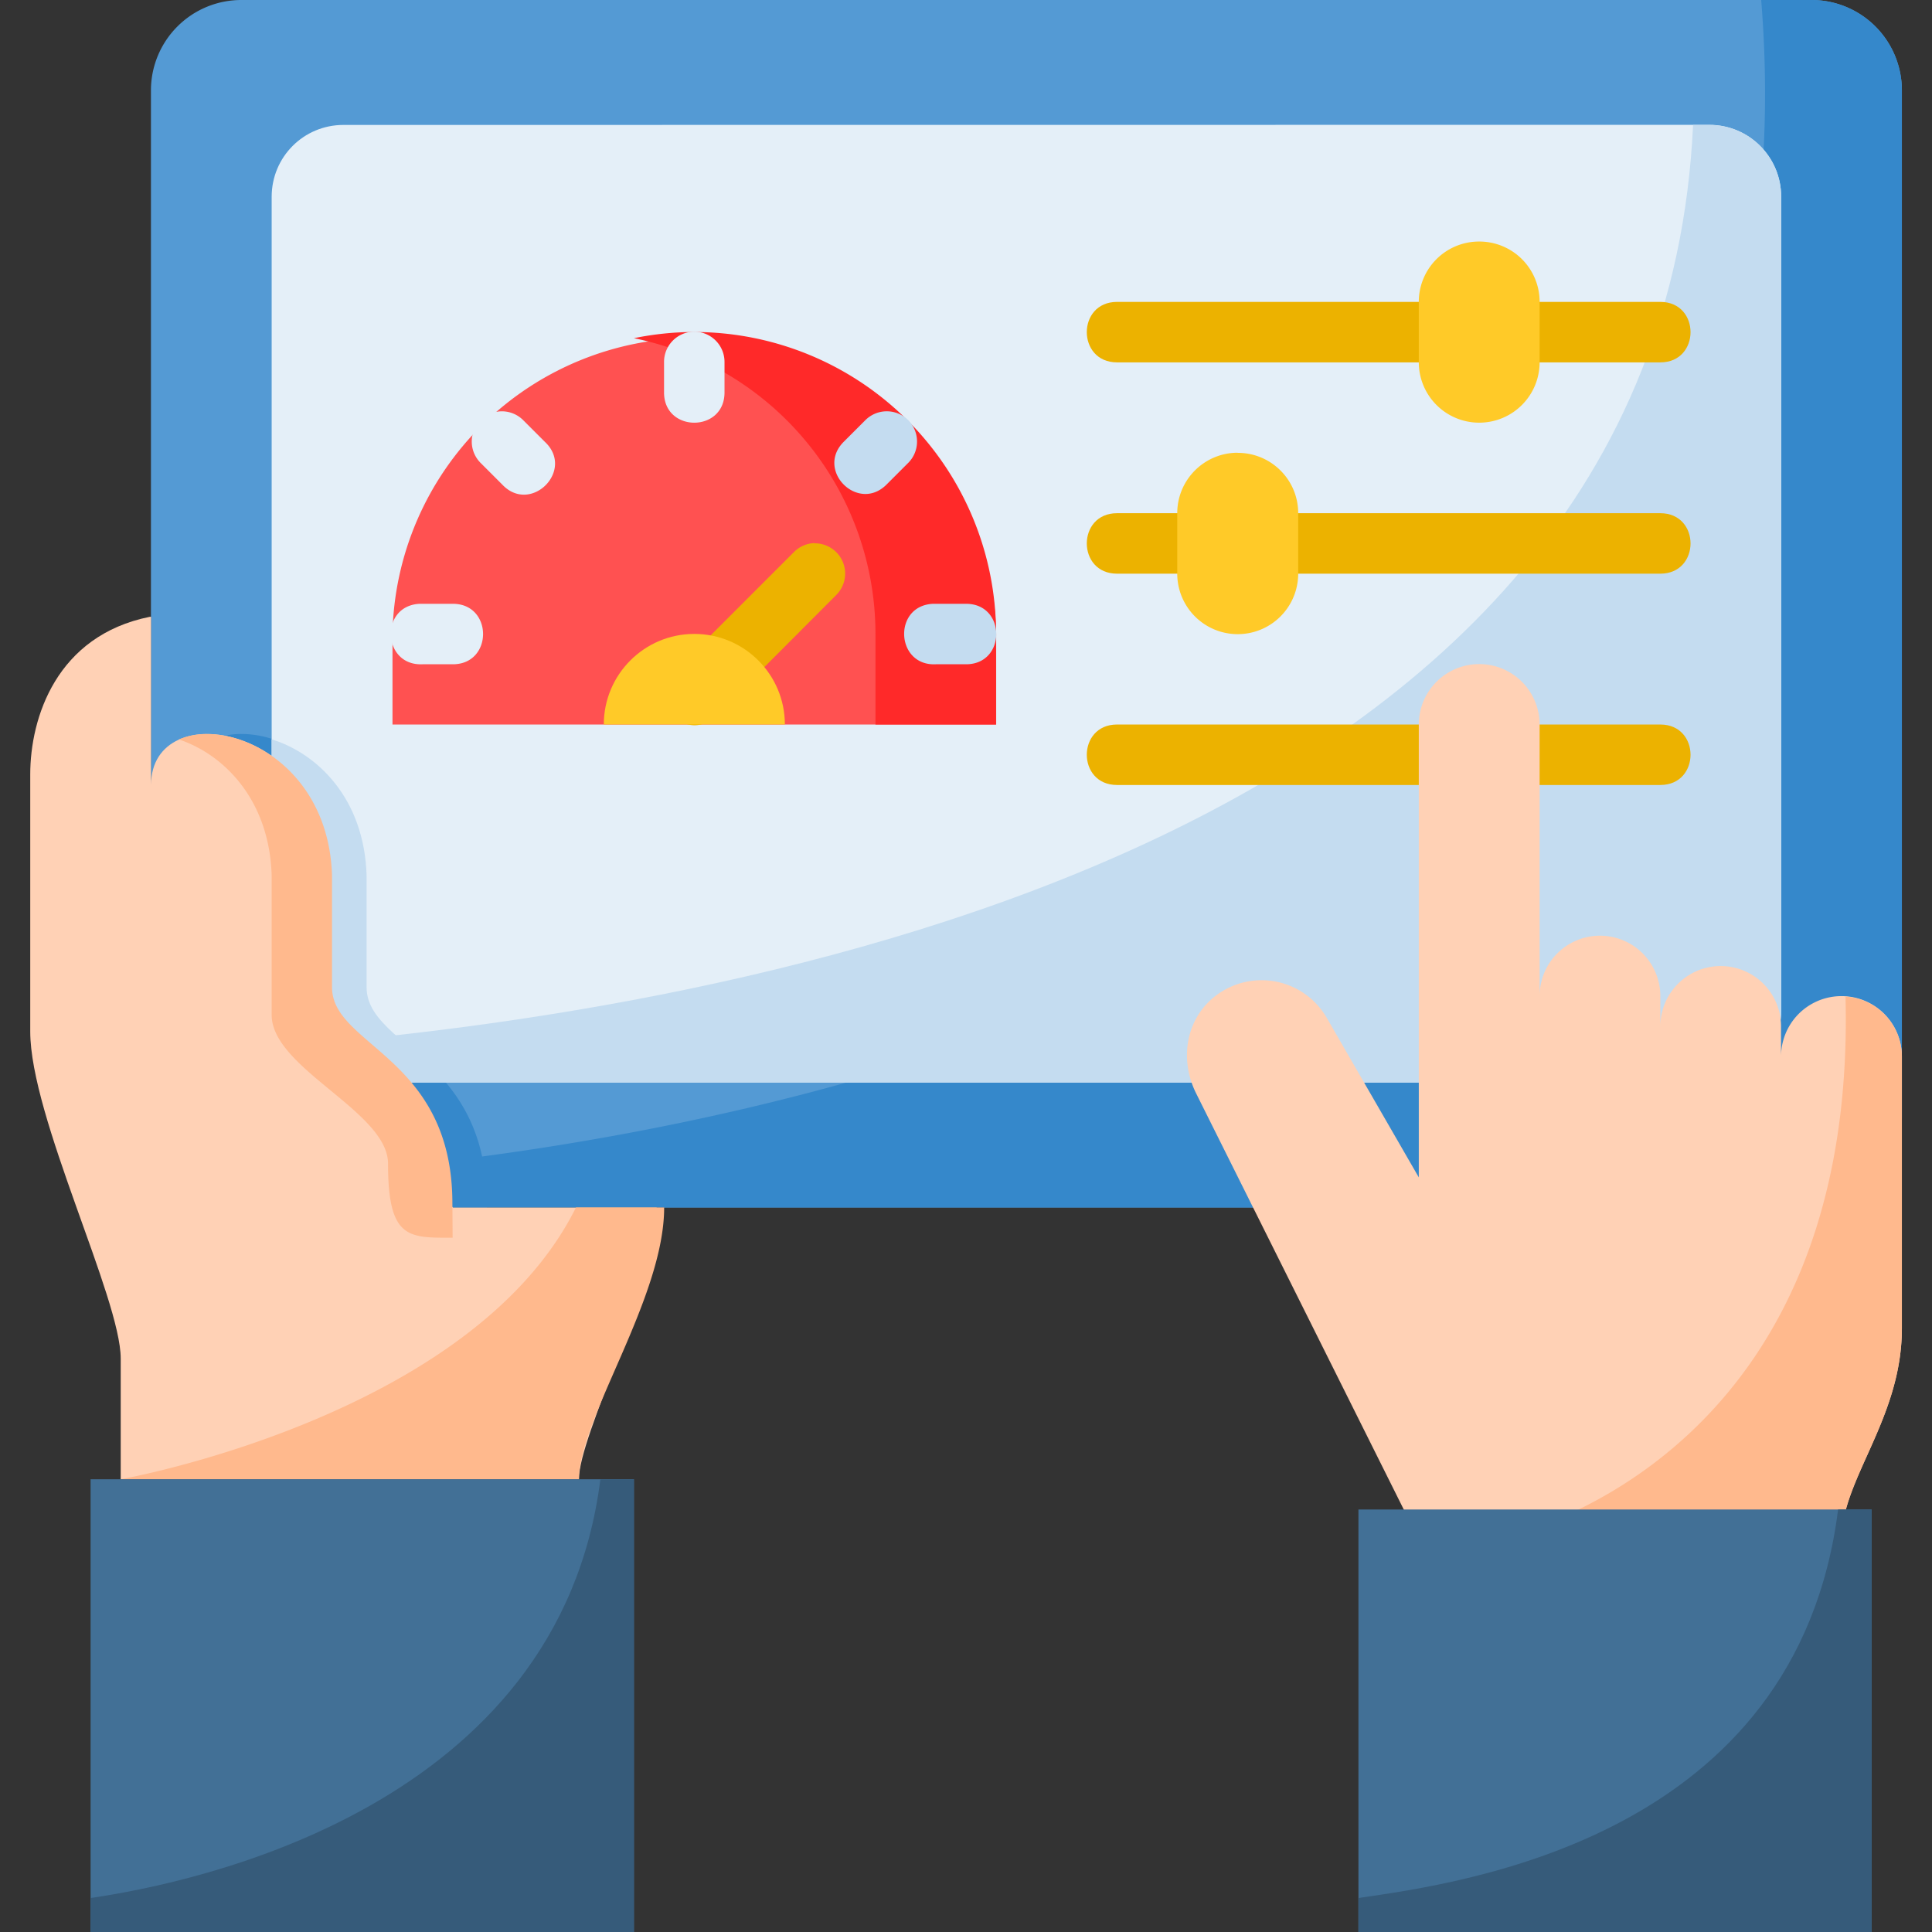 <svg viewBox="0 0 16.933 16.933" xmlns="http://www.w3.org/2000/svg"><rect x="0" y="0" width="16.933" height="16.933" fill="#333333" stroke="none"/><g><path d="M2.117 0a.792.792 0 0 0-.794.794V9.79c0 .44.354.793.794.793h13.758c.44 0 .794-.354.794-.793V.794A.792.792 0 0 0 15.875 0z" fill="#549ad4"></path><path d="M2.118 6.433a.606.606 0 0 0-.247.048c.393.131.793.528.813 1.192v1.222c0 .471 1.02.847 1.02 1.304 0 .168.012.292.035.384h.528v-.034c0-1.288-1.054-1.38-1.054-1.896v-.98c-.025-.827-.638-1.24-1.095-1.24z" fill="#3588cb"></path><path d="M15.436 0c.814 10.082-13.32 10.319-13.32 10.319l-.163.247a.8.8 0 0 0 .164.017h13.758c.44 0 .794-.354.794-.793V.794A.792.792 0 0 0 15.875 0z" fill="#3588cb"></path><path d="M3.01 1.095c-.348 0-.629.28-.629.63v7.134c0 .349.281.63.63.63h11.97c.349 0 .63-.281.63-.63V1.724c0-.348-.281-.63-.63-.63z" fill="#e4eff8"></path><path d="M14.839 1.095c-.295 6.341-8.378 7.76-12.374 8.074.109.19.31.32.546.32h11.97c.349 0 .63-.281.63-.63V1.724c0-.348-.281-.629-.63-.629z" fill="#c4dcf0"></path><path d="M9.79 6.35c-.353 0-.353.53 0 .53h4.762c.353 0 .353-.53 0-.53z" fill="#ecb200"></path><path d="m12.435 13.494-1.951-3.91c-.164-.328-.076-.72.242-.904a.66.66 0 0 1 .903.242l.806 1.397V6.35a.528.528 0 1 1 1.059 0v3.44V8.73a.528.528 0 1 1 1.058 0V9.79v-.794a.528.528 0 1 1 1.058 0v.794-.53a.528.528 0 1 1 1.059 0v2.382c0 .793-.53 1.323-.53 1.852z" fill="#ffd1b5"></path><path d="M16.175 8.735c.1 3.936-2.727 4.684-3.063 4.759h3.028c0-.53.529-1.059.529-1.852V9.26a.526.526 0 0 0-.494-.525z" fill="#ffb98d"></path><path d="M3.44 5.556a2.646 2.646 0 0 1 5.291 0v.794H3.44z" fill="#ff5151"></path><path d="M7.139 4.76a.265.265 0 0 0-.182.08L5.898 5.899c-.25.25.125.625.375.375l1.057-1.06a.265.265 0 0 0-.191-.452z" fill="#ecb200"></path><path d="M6.085 5.556c.439 0 .794.356.794.794H5.292c0-.438.355-.794.793-.794z" fill="#ffca28"></path><path d="M9.79 2.646c-.353 0-.353.53 0 .53h4.762c.353 0 .353-.53 0-.53z" fill="#ecb200"></path><path d="M12.965 2.117a.528.528 0 0 0-.53.529v.529a.528.528 0 1 0 1.059 0v-.53a.528.528 0 0 0-.53-.528z" fill="#ffca28"></path><path d="M9.79 4.498c-.353 0-.353.53 0 .53h4.762c.353 0 .353-.53 0-.53z" fill="#ecb200"></path><path d="M10.848 3.969c.293 0 .53.236.53.529v.53a.528.528 0 1 1-1.06 0v-.53c0-.293.237-.53.53-.53z" fill="#ffca28"></path><path d="M6.085 2.91c-.18 0-.358.019-.529.054a2.646 2.646 0 0 1 2.117 2.592v.794H8.73v-.794A2.646 2.646 0 0 0 6.085 2.91z" fill="#ff2929"></path><path d="M6.082 2.907a.265.265 0 0 0-.262.268v.265c0 .353.53.353.53 0v-.265a.265.265 0 0 0-.268-.268z" fill="#e4eff8"></path><path d="M7.764 3.605a.265.265 0 0 0-.182.08l-.187.187c-.25.25.125.625.375.375l.187-.187a.265.265 0 0 0-.193-.455zM8.176 5.292c-.353.018-.326.548.027.53h.264c.353 0 .353-.53 0-.53H8.176z" fill="#c4dcf0"></path><path d="M4.398 3.605a.265.265 0 0 0-.183.455l.187.187c.25.265.64-.126.373-.375l-.187-.187a.265.265 0 0 0-.19-.08zM3.678 5.292c-.353.017-.328.546.025.53h.266c.353 0 .353-.53 0-.53H3.678z" fill="#e4eff8"></path><path d="M1.313 5.406C.495 5.571.265 6.29.265 6.788V9.04c0 .75.793 2.338.793 2.867v1.059h4.016c0-.392.681-1.667.681-2.382H3.97l-.265-.264c-.283-.284-.794-1.323-.794-1.666v-.98c-.04-1.323-1.587-1.588-1.587-.794V5.406z" fill="#ffd1b5"></path><path d="M2.381 6.48v.356c.17.203.292.48.303.837v1.222c0 .212.207.404.434.593h.787c-.305-.362-.692-.522-.692-.835v-.98c-.02-.675-.432-1.07-.832-1.193z" fill="#c4dcf0"></path><path d="M2.91 8.653v-.98c-.025-.827-.638-1.24-1.095-1.24a.606.606 0 0 0-.247.048c.394.131.793.528.813 1.192v1.222c0 .47 1.02.847 1.02 1.304 0 .663.18.649.566.649l-.002-.3c0-1.288-1.055-1.379-1.055-1.895zM5.048 10.583c-.913 1.837-3.99 2.382-3.99 2.382h4.016c0-.528.747-1.588.747-2.382z" fill="#ffb98d"></path><path d="M.794 12.965h4.762v3.968H.794z" fill="#427096"></path><path d="M5.262 12.965C4.9 15.839 1.722 16.5.794 16.635v.298h4.762v-3.968z" fill="#365b7a"></path><path d="M11.906 13.23h4.498v3.703h-4.498z" fill="#427096"></path><path d="M16.11 13.23c-.363 2.874-3.276 3.271-4.204 3.405v.298h4.498V13.23z" fill="#365b7a"></path></g></svg>